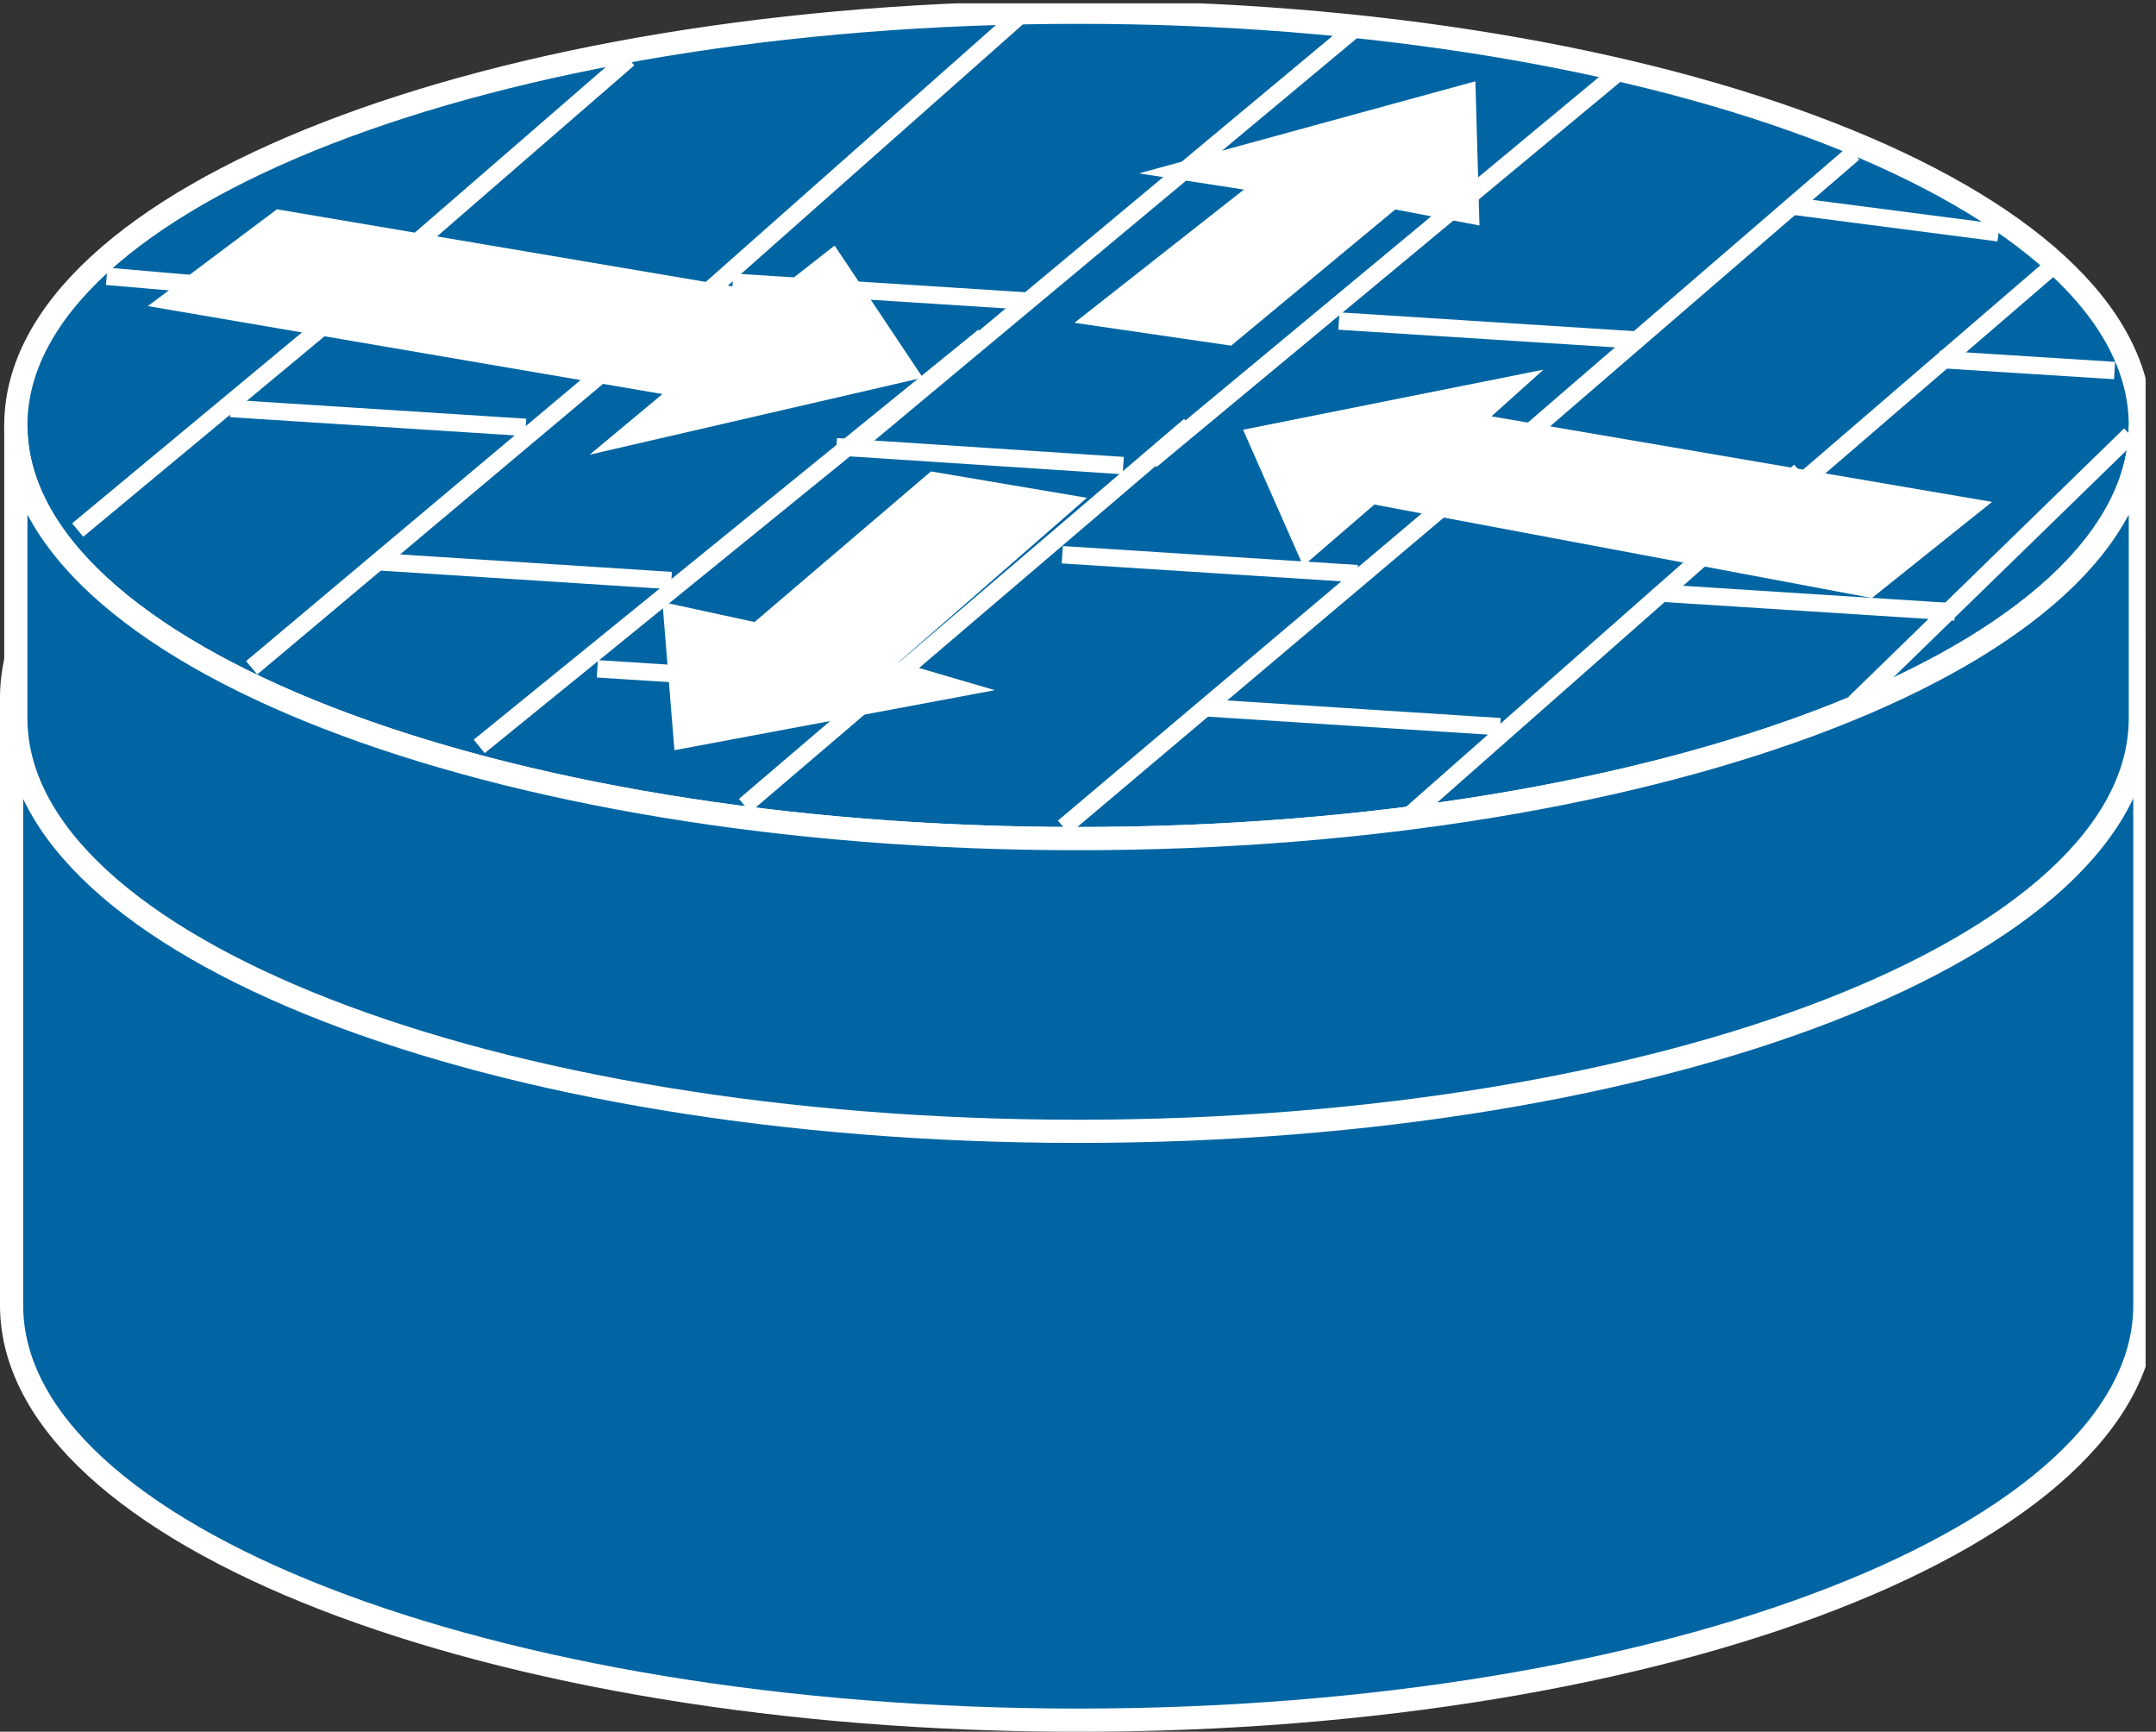 <?xml version="1.0" encoding="UTF-8" standalone="no"?>
<svg
   xmlns:dc="http://purl.org/dc/elements/1.1/"
   xmlns:cc="http://creativecommons.org/ns#"
   xmlns:rdf="http://www.w3.org/1999/02/22-rdf-syntax-ns#"
   xmlns:svg="http://www.w3.org/2000/svg"
   xmlns="http://www.w3.org/2000/svg"
   viewBox="0 0 49.56 39.8"
   height="39.8"
   width="49.56"
   xml:space="preserve"
   id="svg2"
   version="1.1"><rect x="0" y="0" width="49.56" height="39.8" fill="#333333" stroke="none"/><defs
     id="defs6"><clipPath
       id="clipPath20"
       clipPathUnits="userSpaceOnUse"><path
         id="path18"
         d="M 0,298 H 370 V 0 H 0 Z" /></clipPath></defs><g
     transform="matrix(1.333,0,0,-1.333,0,39.8)"
     id="g10"><g
       transform="scale(0.1)"
       id="g12"><g
         id="g14"><g
           clip-path="url(#clipPath20)"
           id="g16"><path
             id="path22"
             style="fill:#0065A2;fill-opacity:1;fill-rule:nonzero;stroke:none"
             d="m 369.871,178.27 c 0,-39.5 -82.359,-71.512 -183.926,-71.512 C 84.356,106.758 2,138.77 2,178.27 V 73.516 C 2,34.004 84.356,1.992 185.945,1.992 c 101.567,0 183.926,32.012 183.926,71.523 V 178.27" /><path
             id="path24"
             style="fill:none;stroke:#FFFFFF;stroke-width:4;stroke-linecap:butt;stroke-linejoin:miter;stroke-miterlimit:4;stroke-dasharray:none;stroke-opacity:1"
             d="m 369.871,178.27 c 0,-39.5 -82.359,-71.512 -183.926,-71.512 C 84.356,106.758 2,138.77 2,178.27 V 73.516 C 2,34.004 84.356,1.992 185.945,1.992 c 101.567,0 183.926,32.012 183.926,71.523 z" /><path
             id="path26"
             style="fill:#0065A2;fill-opacity:1;fill-rule:nonzero;stroke:none"
             d="m 185.945,106.758 c 101.567,0 183.926,32.012 183.926,71.512 0,39.515 -82.359,71.523 -183.926,71.523 C 84.356,249.793 2,217.785 2,178.27 2,138.77 84.356,106.758 185.945,106.758" /><path
             id="path28"
             style="fill:none;stroke:#FFFFFF;stroke-width:4;stroke-linecap:butt;stroke-linejoin:miter;stroke-miterlimit:4;stroke-dasharray:none;stroke-opacity:1"
             d="m 185.945,106.758 c 101.567,0 183.926,32.012 183.926,71.512 0,39.515 -82.359,71.523 -183.926,71.523 C 84.356,249.793 2,217.785 2,178.27 2,138.77 84.356,106.758 185.945,106.758 Z" /><path
             id="path30"
             style="fill:#0065A2;fill-opacity:1;fill-rule:nonzero;stroke:none"
             d="m 185.906,153.984 c 101.172,0 183.188,31.895 183.188,71.25 0,39.336 -82.016,71.231 -183.188,71.231 -101.172,0 -183.179,-31.895 -183.179,-71.231 0,-39.355 82.008,-71.25 183.179,-71.25" /><path
             id="path32"
             style="fill:none;stroke:#FFFFFF;stroke-width:4;stroke-linecap:butt;stroke-linejoin:miter;stroke-miterlimit:4;stroke-dasharray:none;stroke-opacity:1"
             d="m 185.906,153.984 c 101.172,0 183.188,31.895 183.188,71.25 0,39.336 -82.016,71.231 -183.188,71.231 -101.172,0 -183.179,-31.895 -183.179,-71.231 0,-39.355 82.008,-71.25 183.179,-71.25 z" /><path
             id="path34"
             style="fill:#0065A2;fill-opacity:1;fill-rule:nonzero;stroke:none"
             d="m 369.094,225.234 c 0,-39.355 -82.016,-71.25 -183.188,-71.25 -101.172,0 -183.179,31.895 -183.179,71.25 v -50.476 c 0,-39.36 82.008,-71.242 183.179,-71.242 101.172,0 183.188,31.882 183.188,71.242 v 50.476" /><path
             id="path36"
             style="fill:none;stroke:#FFFFFF;stroke-width:4;stroke-linecap:butt;stroke-linejoin:miter;stroke-miterlimit:4;stroke-dasharray:none;stroke-opacity:1"
             d="m 369.094,225.234 c 0,-39.355 -82.016,-71.25 -183.188,-71.25 -101.172,0 -183.179,31.895 -183.179,71.25 v -50.476 c 0,-39.36 82.008,-71.242 183.179,-71.242 101.172,0 183.188,31.882 183.188,71.242 z" /><path
             id="path38"
             style="fill:#FFFFFF;fill-opacity:1;fill-rule:nonzero;stroke:none"
             d="m 143.926,256.238 15.207,-22.781 -57.445,-13.273 12.55,10.449 -88.742,15.168 22.258,16.687 85.637,-14.5 10.535,8.25" /><path
             id="path40"
             style="fill:#FFFFFF;fill-opacity:1;fill-rule:nonzero;stroke:none"
             d="m 224.734,200.996 -10.371,23.484 51.797,10.356 -8.965,-8.047 86.328,-14.75 -20.718,-16.57 -85.801,16.113 -12.27,-10.586" /><path
             id="path42"
             style="fill:#FFFFFF;fill-opacity:1;fill-rule:nonzero;stroke:none"
             d="m 196.414,268.68 58.012,15.879 0.703,-24.864 -14.516,2.766 -28.316,-23.484 -27.016,3.941 29.223,22.969 -18.09,2.793" /><path
             id="path44"
             style="fill:#FFFFFF;fill-opacity:1;fill-rule:nonzero;stroke:none"
             d="m 171.555,179.578 -55.254,-10.351 -2.071,25.546 15.887,-3.445 30.418,25.965 26.899,-4.551 -32.446,-28.316 16.567,-4.848" /><path
             id="path46"
             style="fill:none;stroke:#FFFFFF;stroke-width:3;stroke-linecap:butt;stroke-linejoin:miter;stroke-miterlimit:4;stroke-dasharray:none;stroke-opacity:1"
             d="m 144.238,221.543 49.461,-3.242" /><path
             id="path48"
             style="fill:none;stroke:#FFFFFF;stroke-width:3;stroke-linecap:butt;stroke-linejoin:miter;stroke-miterlimit:4;stroke-dasharray:none;stroke-opacity:1"
             d="m 39.758,228.145 50.898,-3.262" /><path
             id="path50"
             style="fill:none;stroke:#FFFFFF;stroke-width:3;stroke-linecap:butt;stroke-linejoin:miter;stroke-miterlimit:4;stroke-dasharray:none;stroke-opacity:1"
             d="m 18.398,250.938 41.008,-3.555" /><path
             id="path52"
             style="fill:none;stroke:#FFFFFF;stroke-width:3;stroke-linecap:butt;stroke-linejoin:miter;stroke-miterlimit:4;stroke-dasharray:none;stroke-opacity:1"
             d="M 63.906,249.141 13.398,207.188" /><path
             id="path54"
             style="fill:none;stroke:#FFFFFF;stroke-width:3;stroke-linecap:butt;stroke-linejoin:miter;stroke-miterlimit:4;stroke-dasharray:none;stroke-opacity:1"
             d="M 114.348,243.047 43.398,183.438" /><path
             id="path56"
             style="fill:none;stroke:#FFFFFF;stroke-width:3;stroke-linecap:butt;stroke-linejoin:miter;stroke-miterlimit:4;stroke-dasharray:none;stroke-opacity:1"
             d="M 169.648,240.566 82.637,169.883" /><path
             id="path58"
             style="fill:none;stroke:#FFFFFF;stroke-width:3;stroke-linecap:butt;stroke-linejoin:miter;stroke-miterlimit:4;stroke-dasharray:none;stroke-opacity:1"
             d="M 64.617,201.758 115.77,198.477" /><path
             id="path60"
             style="fill:none;stroke:#FFFFFF;stroke-width:3;stroke-linecap:butt;stroke-linejoin:miter;stroke-miterlimit:4;stroke-dasharray:none;stroke-opacity:1"
             d="m 286.223,196.328 50.894,-3.262" /><path
             id="path62"
             style="fill:none;stroke:#FFFFFF;stroke-width:3;stroke-linecap:butt;stroke-linejoin:miter;stroke-miterlimit:4;stroke-dasharray:none;stroke-opacity:1"
             d="m 183.184,202.93 50.886,-3.262" /><path
             id="path64"
             style="fill:none;stroke:#FFFFFF;stroke-width:3;stroke-linecap:butt;stroke-linejoin:miter;stroke-miterlimit:4;stroke-dasharray:none;stroke-opacity:1"
             d="M 205.164,225.215 128.398,159.688" /><path
             id="path66"
             style="fill:none;stroke:#FFFFFF;stroke-width:3;stroke-linecap:butt;stroke-linejoin:miter;stroke-miterlimit:4;stroke-dasharray:none;stroke-opacity:1"
             d="M 259.934,220.547 183.398,155.938" /><path
             id="path68"
             style="fill:none;stroke:#FFFFFF;stroke-width:3;stroke-linecap:butt;stroke-linejoin:miter;stroke-miterlimit:4;stroke-dasharray:none;stroke-opacity:1"
             d="M 310.383,217.324 242.148,157.188" /><path
             id="path70"
             style="fill:none;stroke:#FFFFFF;stroke-width:3;stroke-linecap:butt;stroke-linejoin:miter;stroke-miterlimit:4;stroke-dasharray:none;stroke-opacity:1"
             d="m 367.336,223.633 -47.5,-46.25" /><path
             id="path72"
             style="fill:none;stroke:#FFFFFF;stroke-width:3;stroke-linecap:butt;stroke-linejoin:miter;stroke-miterlimit:4;stroke-dasharray:none;stroke-opacity:1"
             d="m 103.008,183.262 51.164,-3.282" /><path
             id="path74"
             style="fill:none;stroke:#FFFFFF;stroke-width:3;stroke-linecap:butt;stroke-linejoin:miter;stroke-miterlimit:4;stroke-dasharray:none;stroke-opacity:1"
             d="m 207.551,176.563 51.14,-3.282" /><path
             id="path76"
             style="fill:none;stroke:#FFFFFF;stroke-width:3;stroke-linecap:butt;stroke-linejoin:miter;stroke-miterlimit:4;stroke-dasharray:none;stroke-opacity:1"
             d="M 108.398,288.438 60.773,247.148" /><path
             id="path78"
             style="fill:none;stroke:#FFFFFF;stroke-width:3;stroke-linecap:butt;stroke-linejoin:miter;stroke-miterlimit:4;stroke-dasharray:none;stroke-opacity:1"
             d="M 175.898,295.938 113.699,240.879" /><path
             id="path80"
             style="fill:none;stroke:#FFFFFF;stroke-width:3;stroke-linecap:butt;stroke-linejoin:miter;stroke-miterlimit:4;stroke-dasharray:none;stroke-opacity:1"
             d="m 309.563,262.988 35.085,-4.55" /><path
             id="path82"
             style="fill:none;stroke:#FFFFFF;stroke-width:3;stroke-linecap:butt;stroke-linejoin:miter;stroke-miterlimit:4;stroke-dasharray:none;stroke-opacity:1"
             d="M 233.398,293.438 148.445,222.617" /><path
             id="path84"
             style="fill:none;stroke:#FFFFFF;stroke-width:3;stroke-linecap:butt;stroke-linejoin:miter;stroke-miterlimit:4;stroke-dasharray:none;stroke-opacity:1"
             d="M 280.391,287.207 198.496,219.219" /><path
             id="path86"
             style="fill:none;stroke:#FFFFFF;stroke-width:3;stroke-linecap:butt;stroke-linejoin:miter;stroke-miterlimit:4;stroke-dasharray:none;stroke-opacity:1"
             d="M 319.648,272.188 254.309,215.84" /><path
             id="path88"
             style="fill:none;stroke:#FFFFFF;stroke-width:3;stroke-linecap:butt;stroke-linejoin:miter;stroke-miterlimit:4;stroke-dasharray:none;stroke-opacity:1"
             d="M 353.398,252.188 307.234,212.441" /><path
             id="path90"
             style="fill:none;stroke:#FFFFFF;stroke-width:3;stroke-linecap:butt;stroke-linejoin:miter;stroke-miterlimit:4;stroke-dasharray:none;stroke-opacity:1"
             d="M 126.348,249.922 177.5,246.641" /><path
             id="path92"
             style="fill:none;stroke:#FFFFFF;stroke-width:3;stroke-linecap:butt;stroke-linejoin:miter;stroke-miterlimit:4;stroke-dasharray:none;stroke-opacity:1"
             d="m 230.891,243.223 51.129,-3.262" /><path
             id="path94"
             style="fill:none;stroke:#FFFFFF;stroke-width:3;stroke-linecap:butt;stroke-linejoin:miter;stroke-miterlimit:4;stroke-dasharray:none;stroke-opacity:1"
             d="m 334.426,236.602 30.222,-1.914" /></g></g></g></g></svg>